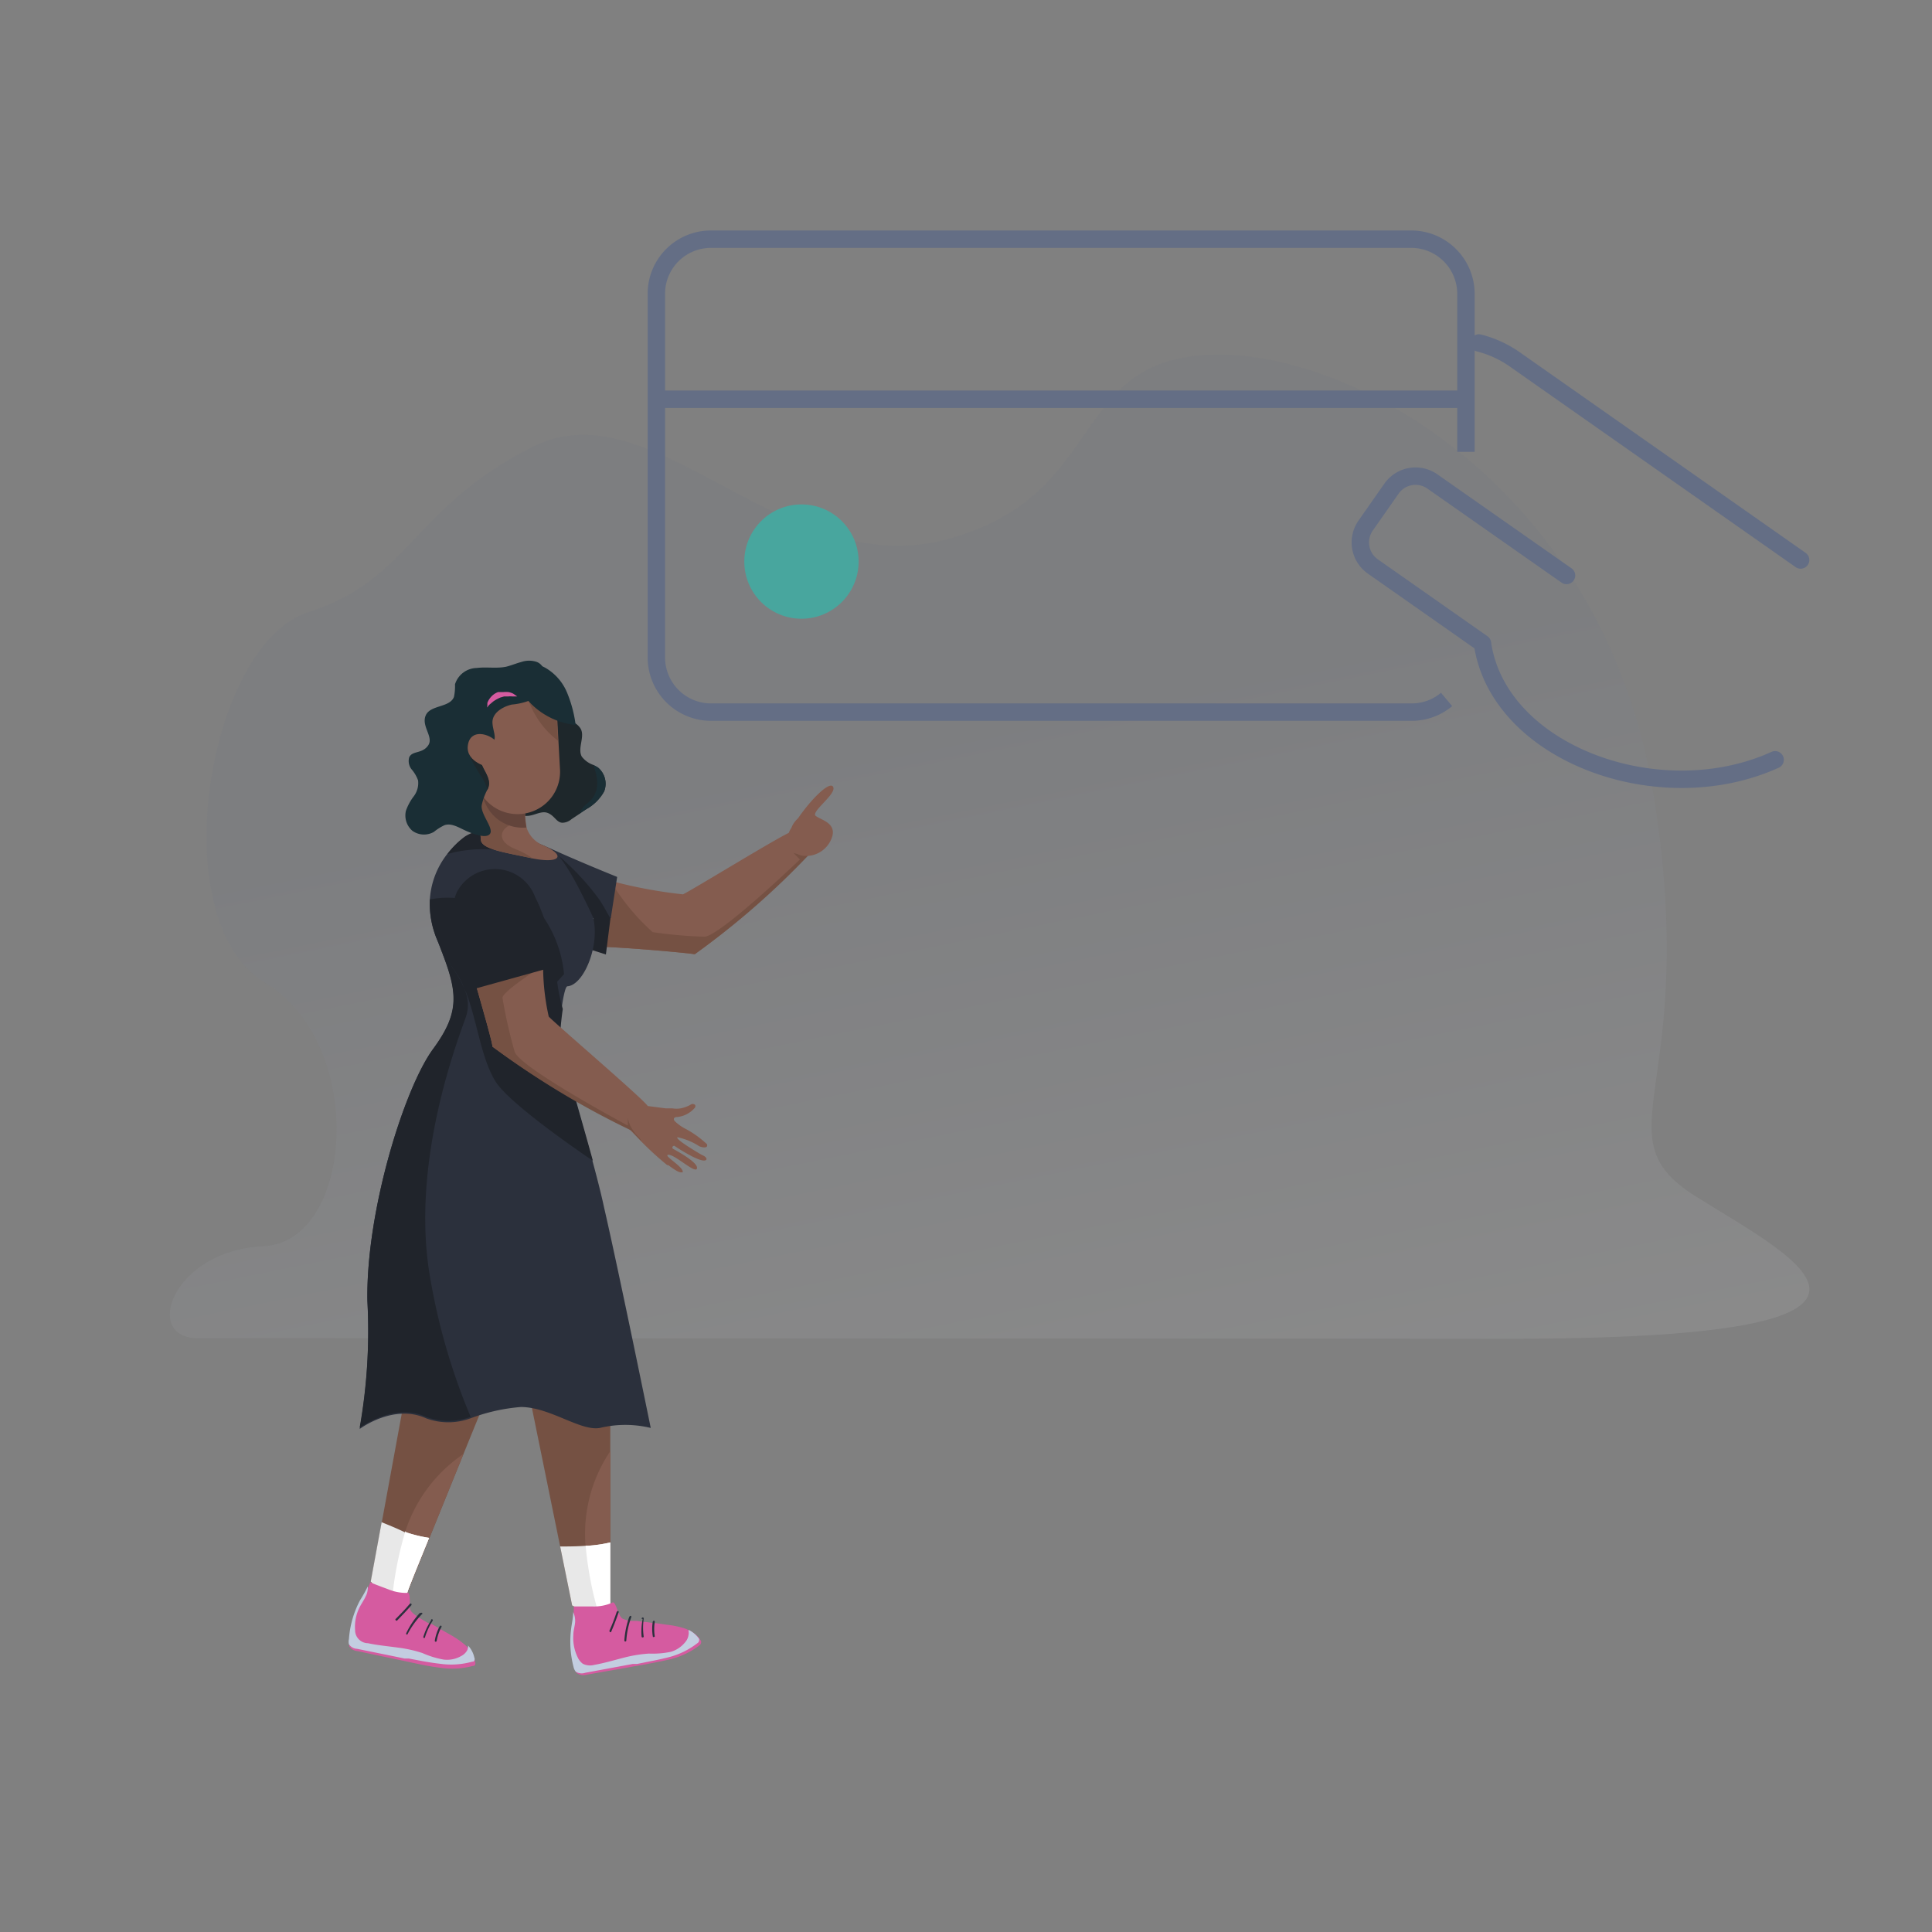 <svg id="Layer_1" data-name="Layer 1" xmlns="http://www.w3.org/2000/svg" xmlns:xlink="http://www.w3.org/1999/xlink" width="38.75mm" height="38.75mm" viewBox="0 0 109.85 109.85"><rect x="0" y="0" width="109.85" height="109.85" fill="#808080" stroke="none"/><defs><linearGradient id="linear-gradient" x1="59.51" y1="89.99" x2="49.65" y2="41.47" gradientUnits="userSpaceOnUse"><stop offset="0" stop-color="#fff"/><stop offset="1" stop-color="#646e85"/></linearGradient></defs><g opacity="0.1"><path d="M25.44,76.09H11.26c-3.19,0-1.45-5,3.71-5.23s5.92-11.5.08-15-3.27-19.23,2.5-21.06S23.4,28.88,30.3,25.4s14.3,7.79,23.57,5.26S60.64,20.36,69,20.17s22.26,8.06,25,24.91S90.84,64.5,96.38,68s15.34,8.12-10.66,8.12Z" fill="url(#linear-gradient)"/></g><path d="M39.51,54.25l-.06,0h0c-.21-.05-3.5-.36-5.31-.42l.28-1.68.33-2v-.06a27,27,0,0,0,4.08.76c.39-.16,5.78-3.48,6.18-3.56h0a3.94,3.94,0,0,1,1,1.13l0,.06A44.89,44.89,0,0,1,39.51,54.25Z" fill="#845c4f"/><path d="M46.66,48.24l-.61.3a44.89,44.89,0,0,1-6.54,5.71l-.06,0h0c-.21-.05-3.5-.36-5.31-.42l.28-1.68.33-2A12.45,12.45,0,0,0,37.11,53a25.89,25.89,0,0,0,2.93.26c.87,0,5.44-4.39,5.44-4.39l-.37-.38a1.53,1.53,0,0,0,.59.09,2.06,2.06,0,0,0,.32-.07,1.05,1.05,0,0,0,.34-.14,1.48,1.48,0,0,1,.32-.11Z" fill="#755143"/><path d="M45,47.07a1,1,0,0,0,.66,1.59,1.56,1.56,0,0,0,1.66-1.1c.22-.78-.65-.94-.94-1.17s1.16-1.22,1-1.63-1.24.65-2,1.76C45.18,46.71,45.06,46.89,45,47.07Z" fill="#845c4f"/><path d="M29.53,46.14c-.53,0-.56.42-1.12.34s-1.25.12-1.79,0-.18-1.83.39-2.16S29.53,46.14,29.53,46.14Z" fill="#1e272b"/><path d="M28.76,45.31a1.11,1.11,0,0,0,.36.82,1.07,1.07,0,0,0,.84.26c.41,0,.82-.32,1.2-.16s.48.53.81.55a.81.81,0,0,0,.52-.2l.45-.3c.13-.1.27-.19.41-.28a2.58,2.58,0,0,0,1-1A1.2,1.2,0,0,0,34,43.64c-.09-.06-.18-.1-.27-.15a1.42,1.42,0,0,1-.65-.47c-.27-.49.23-1.19-.1-1.64s-.73-.32-1-.63a1.42,1.42,0,0,1-.1-.94,2.54,2.54,0,0,0-.35-1.4s-2.71.43-2.86,2.77A24.41,24.41,0,0,0,28.76,45.31Z" fill="#1e272b"/><path d="M30.1,79.35l1.75,8.58.68,3.35h0a6.26,6.26,0,0,0,1.1.48.79.79,0,0,0,.42,0h0a1.4,1.4,0,0,0,.53-.35.5.5,0,0,0,.12-.38v0c0-.21,0-1.41,0-2.54V87.7c0-1.2,0-3.38,0-5.19v-3L33,79.46Z" fill="#755143"/><path d="M33.28,87.7a19.51,19.51,0,0,0,.77,4.09h0a1.4,1.4,0,0,0,.53-.35.5.5,0,0,0,.12-.38v0c0-.21,0-1.41,0-2.54V87.7c0-1.2,0-3.38,0-5.19A8.4,8.4,0,0,0,33.28,87.7Z" fill="#845c4f"/><path d="M31.85,87.93l.68,3.35h0a6.26,6.26,0,0,0,1.1.48.79.79,0,0,0,.42,0h0a1.4,1.4,0,0,0,.53-.35.5.5,0,0,0,.12-.38v0c0-.21,0-1.41,0-2.54V87.7a7.76,7.76,0,0,1-1.31.19H33.3C32.77,87.93,32.24,87.93,31.85,87.93Z" fill="#e8e8e8"/><path d="M33.3,87.89a19.55,19.55,0,0,0,.75,3.9h0a1.4,1.4,0,0,0,.53-.35.5.5,0,0,0,.12-.38v0c0-.21,0-1.41,0-2.54V87.7a7.76,7.76,0,0,1-1.31.19Z" fill="#fff"/><path d="M32.67,94.86a1.07,1.07,0,0,0,.07.19h0a.31.31,0,0,0,.07.09.66.66,0,0,0,.55.08l2.34-.41.37-.07.37-.06.68-.13c.32-.06.65-.13,1-.21a4.42,4.42,0,0,0,1.65-.79.18.18,0,0,0,.08-.11.17.17,0,0,0,0-.15,1.43,1.43,0,0,0-.14-.2,1.69,1.69,0,0,0-.55-.4l-.17-.08a5,5,0,0,0-1.08-.23l-.62-.09h-.11l-.48-.07h-.11l-.38-.06-.3,0-.11,0a2,2,0,0,1-.41-.13.46.46,0,0,1-.16-.21l-.06-.13h0c-.13-.31-.24-.68-.37-.56l0,0a2.56,2.56,0,0,1-1.12.21c-.53,0-1,0-1.06,0h0a1.51,1.51,0,0,1,0,.3,9,9,0,0,1-.1.91A5.78,5.78,0,0,0,32.67,94.86Z" fill="#d55ba0"/><path d="M35.07,91.63a10.23,10.23,0,0,1-.42,1.09c0,.07.07.12.1.06.16-.37.3-.74.43-1.12,0-.07-.08-.1-.11,0Z" fill="#2b303c"/><path d="M35.79,91.9a4.92,4.92,0,0,0-.29,1.38c0,.07.11.07.11,0a4.86,4.86,0,0,1,.29-1.35c0-.06-.08-.09-.11,0Z" fill="#2b303c"/><path d="M36.54,92.05a3.62,3.62,0,0,0-.06,1c0,.07.12.07.12,0a3.5,3.5,0,0,1,0-1,.06.06,0,1,0-.11,0Z" fill="#2b303c"/><path d="M37.12,92.18a2.55,2.55,0,0,0,0,.87c0,.07.12,0,.11,0a2.64,2.64,0,0,1,0-.84c0-.08-.11-.07-.11,0Z" fill="#2b303c"/><path d="M32.61,94.78a.62.62,0,0,0,.13.27h0a.63.63,0,0,0,.54.06l2.32-.43.37-.07.25,0,.79-.16c.32-.06.64-.13,1-.22a4.48,4.48,0,0,0,1.64-.8.19.19,0,0,0,.09-.11.21.21,0,0,0,0-.15l0,0a1.58,1.58,0,0,0-.59-.5.3.3,0,0,1,0,.1.35.35,0,0,1,0,.17.77.77,0,0,1-.19.43,1.64,1.64,0,0,1-.82.55,5.19,5.19,0,0,1-1.25.1,7.68,7.68,0,0,0-1.41.23c-.55.14-1.11.31-1.68.41a.94.94,0,0,1-.66-.06.93.93,0,0,1-.29-.36,2.51,2.51,0,0,1-.25-1.29c0-.24.08-.47.1-.71a1.16,1.16,0,0,0-.11-.58l0,0c0,.3-.07.6-.11.9A5.73,5.73,0,0,0,32.61,94.78Z" fill="#c3cde0"/><path d="M23.28,78l-1.58,8.6-.62,3.37h0a5.44,5.44,0,0,0,.84.85.81.81,0,0,0,.37.19h0a1.61,1.61,0,0,0,.63-.12.52.52,0,0,0,.25-.31.08.08,0,0,0,0,0c.06-.2.51-1.32.94-2.37.05-.13.16-.38.29-.72l1.95-4.81c.62-1.53,1.13-2.77,1.13-2.77L26,79.13Z" fill="#755143"/><path d="M23.11,86.88A20.28,20.28,0,0,0,22.29,91h0a1.61,1.61,0,0,0,.63-.12.52.52,0,0,0,.25-.31.08.08,0,0,0,0,0c.06-.2.51-1.32.94-2.37.05-.13.16-.38.29-.72l1.95-4.81A8.48,8.48,0,0,0,23.11,86.88Z" fill="#845c4f"/><path d="M21.7,86.55l-.62,3.37h0a5.44,5.44,0,0,0,.84.85.81.81,0,0,0,.37.19h0a1.61,1.61,0,0,0,.63-.12.52.52,0,0,0,.25-.31.08.08,0,0,0,0,0c.06-.2.51-1.32.94-2.37.05-.13.16-.38.29-.72a7.68,7.68,0,0,1-1.29-.31l-.08,0C22.55,86.89,22.06,86.7,21.7,86.55Z" fill="#e8e8e8"/><path d="M23.05,87.06a20,20,0,0,0-.76,3.9h0a1.61,1.61,0,0,0,.63-.12.52.52,0,0,0,.25-.31.08.08,0,0,0,0,0c.06-.2.51-1.32.94-2.37.05-.13.16-.38.29-.72a7.68,7.68,0,0,1-1.29-.31Z" fill="#fff"/><path d="M19.86,93.29a1.33,1.33,0,0,0,0,.2h0a.56.56,0,0,0,0,.12.63.63,0,0,0,.47.27l2.32.49.38.08.37.08.67.14c.32.06.65.12,1,.16a4.46,4.46,0,0,0,1.82-.11c.05,0,.1,0,.12-.07a.18.18,0,0,0,0-.16.86.86,0,0,0-.06-.23,1.64,1.64,0,0,0-.35-.58l-.14-.14a5.21,5.21,0,0,0-.91-.62l-.54-.31-.1-.06-.42-.24-.1,0-.33-.19-.26-.16-.09-.06a1.75,1.75,0,0,1-.33-.28.49.49,0,0,1-.08-.25v-.15h0c0-.33,0-.72-.14-.65h0a2.69,2.69,0,0,1-1.12-.22c-.5-.18-1-.38-1-.39h0c0,.1-.06.19-.1.29-.12.27-.28.53-.43.8A5.87,5.87,0,0,0,19.86,93.29Z" fill="#d55ba0"/><path d="M23.3,91.19c-.25.3-.52.58-.8.86-.05,0,0,.14.08.09.28-.29.56-.58.82-.88,0-.06,0-.12-.1-.07Z" fill="#2b303c"/><path d="M23.87,91.71a4.6,4.6,0,0,0-.78,1.17c0,.06.07.1.1,0A4.92,4.92,0,0,1,24,91.77c.05,0,0-.11-.09-.06Z" fill="#2b303c"/><path d="M24.51,92.13a3.66,3.66,0,0,0-.44.94c0,.07.08.11.1,0a4.05,4.05,0,0,1,.43-.92.05.05,0,1,0-.09-.06Z" fill="#2b303c"/><path d="M25,92.46a2.71,2.71,0,0,0-.28.83c0,.07.1.08.11,0a2.63,2.63,0,0,1,.28-.8c0-.06-.07-.1-.11,0Z" fill="#2b303c"/><path d="M19.84,93.2a.57.57,0,0,0,0,.29h0a.59.59,0,0,0,.47.26l2.31.47.37.08.25,0,.79.15c.33.06.65.11,1,.15a4.46,4.46,0,0,0,1.82-.12c.05,0,.1,0,.12-.07a.18.18,0,0,0,0-.16.07.07,0,0,0,0,0,1.44,1.44,0,0,0-.36-.69.37.37,0,0,1,0,.11.55.55,0,0,1-.05.17.81.81,0,0,1-.34.32,1.61,1.61,0,0,1-1,.2,5.2,5.2,0,0,1-1.2-.37,7.35,7.35,0,0,0-1.39-.31c-.57-.08-1.15-.13-1.71-.25a.74.74,0,0,1-.73-.75,2.45,2.45,0,0,1,.25-1.28c.11-.22.25-.41.35-.63a1.05,1.05,0,0,0,.12-.57v0a7.59,7.59,0,0,1-.44.79A5.54,5.54,0,0,0,19.84,93.2Z" fill="#c3cde0"/><polygon points="34.71 52.21 34.45 54.27 33.41 53.94 33.76 52.21 34.71 52.21" fill="#20242b"/><path d="M37,81.19a6.14,6.14,0,0,0-2.89,0C33,81.39,31.27,80,29.61,80a10.45,10.45,0,0,0-2.85.64,3.64,3.64,0,0,1-2.54,0c-1.82-.83-3.72.57-3.77.61a31.74,31.74,0,0,0,.44-7.23C20.8,68.86,23,61.81,24.65,59.61c1.46-2,1.39-3.09.55-5.3,0-.06-.05-.13-.08-.19q-.12-.33-.27-.69a5.29,5.29,0,0,1-.41-2.28,4.65,4.65,0,0,1,2-3.54c1.29-.85,3.32-.06,5,.7s3.65,1.55,3.65,1.55l-.36,2.34h-1c.38,1.56-.53,3.81-1.47,3.88-.11,0-.24.61-.33,1.28-.06.39-.1.8-.13,1.13-.07.9,1,4.27,1.88,7.49.25.93.49,1.85.67,2.69C35.22,72.45,37,81.19,37,81.19Z" fill="#2b303c"/><path d="M28.18,48.32a7.39,7.39,0,0,0-2.74.24,4.58,4.58,0,0,1,1-1,2.58,2.58,0,0,1,.44-.22,3,3,0,0,1,.4-.11,1.43,1.43,0,0,1,.29,0A4.07,4.07,0,0,1,28.18,48.32Z" fill="#20242b"/><path d="M27.35,47.81c.14.5,1.43.67,2.94,1h0c1.5.3,1.93-.13.66-.72a1.64,1.64,0,0,1-1-1,5.66,5.66,0,0,1-.08-1.42L29,45.49l-.26,0-1.44-.22A15.5,15.5,0,0,0,27.35,47.81Z" fill="#845c4f"/><path d="M27.35,47.81c.14.5,1.43.67,2.94,1h0a4.5,4.5,0,0,0-1-.54c-1.16-.47-.84-1.25,0-1.47a5.41,5.41,0,0,0-.53-1.29l0,0-1.44-.22A15.5,15.5,0,0,0,27.35,47.81Z" fill="#755143"/><path d="M27.44,45.18a2.31,2.31,0,0,0,2.49,1.87,5.66,5.66,0,0,1-.08-1.42L29,45.49A3.13,3.13,0,0,1,27.44,45.18Z" fill="#63443b"/><path d="M26.75,39.66,27,44a2.43,2.43,0,0,0,4.09,1.63,2.4,2.4,0,0,0,.75-1.89l-.09-1.64-.09-1.65-.06-1.07Z" fill="#845c4f"/><path d="M23.45,47.24a1.13,1.13,0,0,0,1.22.06,2.9,2.9,0,0,1,.6-.38c.37-.13.76.1,1.12.27s1.24.54,1.47.22-.55-1.12-.47-1.63a3.41,3.41,0,0,1,.31-.86.76.76,0,0,0,.1-.3c.07-.61-.68-1.16-.43-1.72a.79.79,0,0,1,.19-.26c.2-.18.47-.32.55-.58s-.11-.63-.11-1c0-.53.58-.88,1.1-1a3.71,3.71,0,0,0,1.52-.47A1.26,1.26,0,0,0,31,38.18l-.05.19a.69.69,0,0,0-.42-.73,1.36,1.36,0,0,0-.89,0c-.3.08-.58.2-.87.27-.55.11-1.11,0-1.66.07a1.32,1.32,0,0,0-1.24.93,2.88,2.88,0,0,1-.06.72c-.25.62-1.36.44-1.61,1.06s.48,1.22.14,1.7-.88.28-1.07.66a.76.76,0,0,0,.13.69,2,2,0,0,1,.37.63,1.24,1.24,0,0,1-.24.9,3,3,0,0,0-.45.83A1.15,1.15,0,0,0,23.45,47.24Z" fill="#1a2e35"/><path d="M32.94,46.28c.13-.1.27-.19.41-.28a2.58,2.58,0,0,0,1-1A1.2,1.2,0,0,0,34,43.64c-.09-.06-.18-.1-.27-.15.36.94.31,1.64-.29,2.15A1.39,1.39,0,0,0,32.94,46.28Z" fill="#1a2e35"/><path d="M27.43,44.25a1.85,1.85,0,0,1,.27.67.76.76,0,0,0,.1-.3c.07-.61-.68-1.16-.43-1.72a.79.79,0,0,1,.19-.26,3.91,3.91,0,0,0-.79-.34C26.46,42.7,26.86,43.37,27.43,44.25Z" fill="#1e272b"/><path d="M28.26,42.2c-.44-.51-1.53-.79-1.66.19s1.25,1.25,1.25,1.25Z" fill="#845c4f"/><path d="M30.08,39.9a5,5,0,0,0,1.65,2.22l-.09-1.65A7.81,7.81,0,0,0,30.08,39.9Z" fill="#755143"/><path d="M29.91,39.7a4.19,4.19,0,0,0,2.82,1.52,7.19,7.19,0,0,0-.48-1.82A2.93,2.93,0,0,0,31.06,38a1.89,1.89,0,0,0-1.8-.07S28.68,38.1,29.91,39.7Z" fill="#1a2e35"/><path d="M27.7,40.23s0,0,0,0a.82.82,0,0,1,.17-.2l.18-.15a2.24,2.24,0,0,1,.4-.22l.21-.06.11,0h.12a1,1,0,0,1,.25,0h.27l-.11-.08-.12-.08a1,1,0,0,0-.27-.09,1.46,1.46,0,0,0-.29,0l-.15,0-.08,0-.07,0a1,1,0,0,0-.47.36.94.94,0,0,0-.14.26l0,.14A.45.45,0,0,0,27.7,40.23Z" fill="#d55ba0"/><path d="M20.45,81.17c.05,0,1.95-1.44,3.77-.61a3.64,3.64,0,0,0,2.54,0,35.89,35.89,0,0,1-2.34-8.14C23.38,66,26,59.21,26.49,57.82c.4-1.22-.29-2.13-1.37-3.7.91,2.34,1,3.47-.47,5.49-1.64,2.2-3.85,9.25-3.76,14.33A31.74,31.74,0,0,1,20.45,81.17Z" fill="#20242b"/><path d="M34.71,52.21,34.1,53s-1.54-3.57-2.42-4.41a14.52,14.52,0,0,1,2.42,2.59C34.37,51.6,34.57,52,34.71,52.21Z" fill="#20242b"/><path d="M33.71,66c-1.88-1.28-4.85-3.43-5.53-4.5-1-1.6-1.1-4.31-2.13-6-.25-.4-.55-.81-.85-1.2,0-.06-.05-.13-.08-.19q-.12-.33-.27-.69a5.29,5.29,0,0,1-.41-2.28c1-.2,2.49-.16,3.22.73,1.23,1.49,1.73-1.31,1.73-1.31a6.87,6.87,0,0,1,2.68,4.83l-.39.43A9.94,9.94,0,0,0,32,57.37c-.06.39-.1.8-.13,1.13C31.76,59.4,32.83,62.77,33.71,66Z" fill="#20242b"/><path d="M38,66.25l-.06,0a18.19,18.19,0,0,1-1.51-1.38h0l0,0-.5-.52-.23-.23.1-.12.9-1.12v0h.08l1.08.14.37,0a1.48,1.48,0,0,0,.47,0,1.86,1.86,0,0,0,.55-.2.21.21,0,0,1,.27,0,.16.16,0,0,1,0,.15,1.52,1.52,0,0,1-1,.54c-.23,0-.24.13-.16.23a2.61,2.61,0,0,0,.67.47,5.73,5.73,0,0,1,1.17.85.21.21,0,0,1,0,.12c-.06.08-.22.08-.43,0a3.7,3.7,0,0,0-1.21-.51.05.05,0,0,0-.05,0c-.08.15,1.4,1,1.4,1s.28.1.26.25a.09.09,0,0,1,0,0c-.16.33-1.67-.66-1.81-.76a.06.06,0,0,0-.07,0,.09.09,0,0,0,0,.17c.11.07,1.49.79,1.33,1.13h0c-.14.24-1.24-.81-1.61-.8s.93.72.8,1C38.66,66.65,38.62,66.71,38,66.25Z" fill="#845c4f"/><path d="M28,59.51l0,0a0,0,0,0,1,0,0h0c0-.23-.55-2.14-1.08-4l1.8-.26,2.09-.3h.07a13.22,13.22,0,0,0,.32,2.85c.3.34,5.42,4.72,5.63,5.09,0,0,0,0,0,0A4.15,4.15,0,0,1,36,64.23l-.05,0A47.53,47.53,0,0,1,28,59.51Z" fill="#845c4f"/><path d="M36.4,64.8l-.5-.52A47.53,47.53,0,0,1,28,59.51l0,0a0,0,0,0,1,0,0h0c0-.23-.55-2.14-1.08-4l1.8-.26,2.09-.3c-.38.24-2.26,1.46-2.24,1.79a27.83,27.83,0,0,0,.69,3.05c.26.9,6.44,4.21,6.44,4.21v-.46a1.63,1.63,0,0,0,.14.47,3.4,3.4,0,0,0,.18.3,1.89,1.89,0,0,0,.25.3,1,1,0,0,1,.22.29Z" fill="#755143"/><path d="M31.38,55l-4.93,1.37s-1.29-4-.46-5.67a2.44,2.44,0,0,1,4.44.31A8.78,8.78,0,0,1,31.38,55Z" fill="#20242b"/><path d="M84.09,19.5a6.21,6.21,0,0,1,2.13,1l16.16,11.34" fill="none" stroke="#646e85" stroke-linecap="round" stroke-linejoin="round" stroke-width="0.99"/><path d="M100.93,43.2c-6.6,3-15.74-.38-16.64-6.62l-6.23-4.37a1.67,1.67,0,0,1-.41-2.33l1.47-2.1a1.67,1.67,0,0,1,2.33-.4l7.62,5.34" fill="none" stroke="#646e85" stroke-linecap="round" stroke-linejoin="round" stroke-width="0.99"/><path d="M83.35,25.69v-9a3.11,3.11,0,0,0-3.1-3.09H40.41a3.1,3.1,0,0,0-3.09,3.09v20.7a3.11,3.11,0,0,0,3.09,3.1H80.25a3.08,3.08,0,0,0,2-.72" fill="none" stroke="#646e85" stroke-miterlimit="10" stroke-width="0.99"/><line x1="83.35" y1="22.7" x2="37.32" y2="22.7" fill="none" stroke="#646e85" stroke-miterlimit="10" stroke-width="0.99"/><circle cx="45.57" cy="31.93" r="3.25" fill="#48a69e"/></svg>